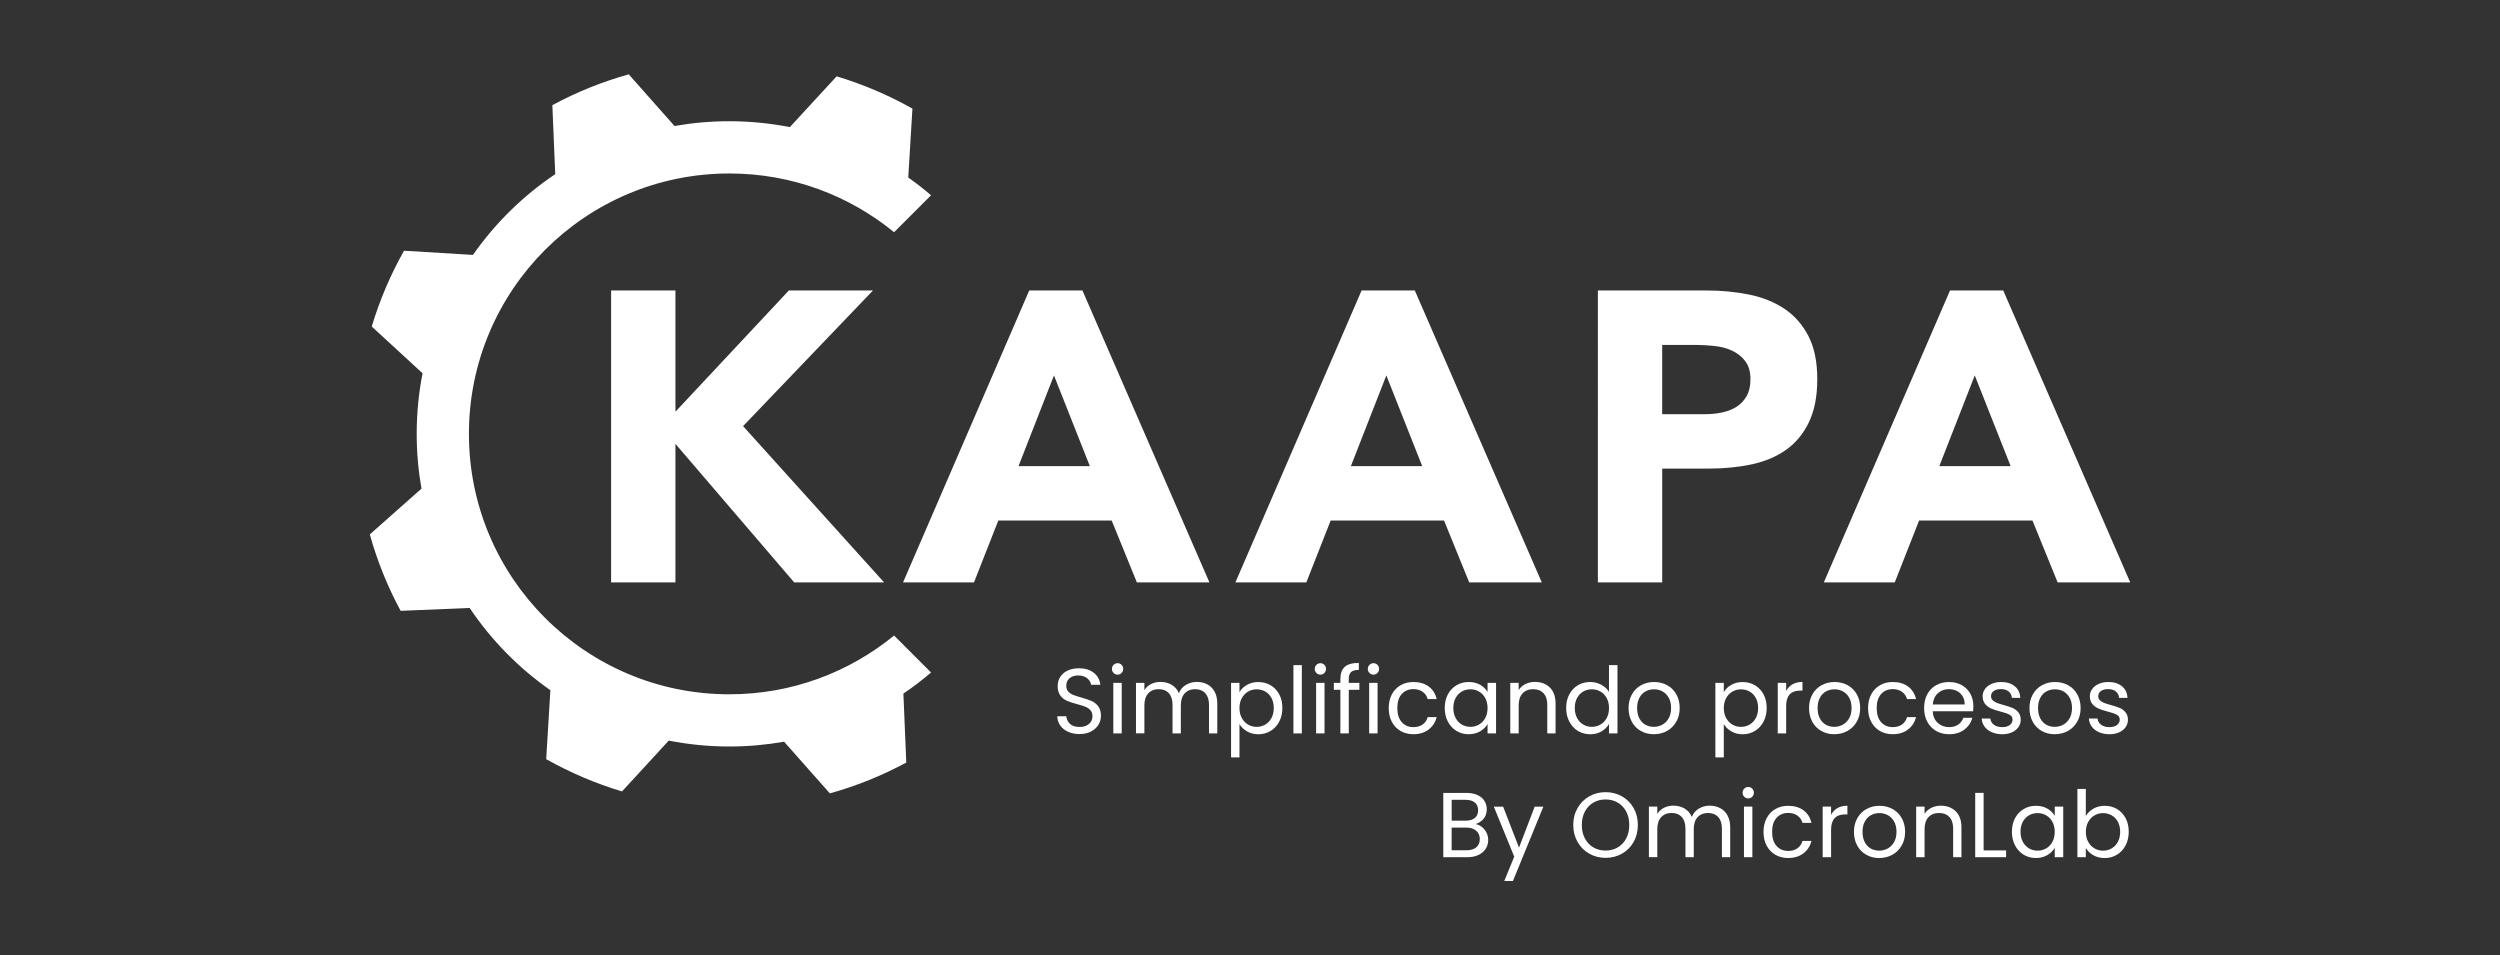 <?xml version="1.0" encoding="utf-8"?>
<!-- Generator: Adobe Illustrator 27.6.1, SVG Export Plug-In . SVG Version: 6.00 Build 0)  -->
<svg version="1.1" xmlns="http://www.w3.org/2000/svg" xmlns:xlink="http://www.w3.org/1999/xlink" x="0px" y="0px"
	 viewBox="0 0 1156.91 442.11" style="enable-background:new 0 0 1156.91 442.11;" xml:space="preserve">
<rect x="0" y="0" width="1156.91" height="442.11" fill="#333333" stroke="none"/>
<style type="text/css">
	.st0{fill:#FFFFFF;stroke:#CECECE;stroke-width:0.5;stroke-miterlimit:10;}
	.st1{opacity:0.5;fill:url(#SVGID_00000091713728222041734440000013992983467000877958_);}
	.st2{fill:#FFFFFF;}
	.st3{opacity:0.5;fill:url(#SVGID_00000066513397428488919150000012938018052629000639_);}
	.st4{opacity:0.5;fill:url(#SVGID_00000085224275111059780380000000411715003198443948_);}
	.st5{fill:#EEEFF2;}
	.st6{fill:none;stroke:#CECECE;stroke-width:0.5;stroke-miterlimit:10;}
	.st7{fill:#0080C0;}
	.st8{clip-path:url(#SVGID_00000181074547086733860580000017343790199730035091_);}
	.st9{opacity:0.15;}
	.st10{fill:#0081C1;}
	.st11{fill:#E9E9E9;stroke:#C7C7C7;stroke-width:0.5;stroke-miterlimit:10;}
	.st12{fill:#FFFFFF;stroke:#C7C7C7;stroke-width:0.5;stroke-miterlimit:10;}
	.st13{fill:#EAEFF3;}
	.st14{fill:#E9EEF2;}
	.st15{clip-path:url(#SVGID_00000177464707132257443940000005884779336057510530_);fill:#E9EEF2;}
	.st16{clip-path:url(#SVGID_00000177464707132257443940000005884779336057510530_);}
	.st17{clip-path:url(#SVGID_00000168103125302956119390000000857891098363607735_);fill:#FFFFFF;}
	
		.st18{clip-path:url(#SVGID_00000168103125302956119390000000857891098363607735_);fill:none;stroke:#BFCAD6;stroke-width:0.926;stroke-miterlimit:10;}
	.st19{clip-path:url(#SVGID_00000168103125302956119390000000857891098363607735_);fill:#128FC3;}
	.st20{clip-path:url(#SVGID_00000168103125302956119390000000857891098363607735_);fill:#0080B7;}
	.st21{clip-path:url(#SVGID_00000168103125302956119390000000857891098363607735_);fill:#637180;}
	.st22{clip-path:url(#SVGID_00000168103125302956119390000000857891098363607735_);fill:#0F263A;}
	.st23{clip-path:url(#SVGID_00000168103125302956119390000000857891098363607735_);fill:none;stroke:#1D1D1B;stroke-miterlimit:10;}
	.st24{clip-path:url(#SVGID_00000168103125302956119390000000857891098363607735_);fill:#E9EEF2;}
	.st25{clip-path:url(#SVGID_00000168103125302956119390000000857891098363607735_);}
	.st26{clip-path:url(#SVGID_00000050662980616937890240000011580058498939108499_);fill:#ECEDEF;}
	
		.st27{clip-path:url(#SVGID_00000050662980616937890240000011580058498939108499_);fill:none;stroke:#BFCAD6;stroke-width:0.727;stroke-miterlimit:10;}
	.st28{clip-path:url(#SVGID_00000153668854079509558380000009238021420267632545_);fill:#ECEDEF;}
	
		.st29{clip-path:url(#SVGID_00000153668854079509558380000009238021420267632545_);fill:none;stroke:#0080B7;stroke-width:0.727;stroke-miterlimit:10;}
	.st30{clip-path:url(#SVGID_00000057120421064882375750000010677185972472444072_);fill:#ECEDEF;}
	
		.st31{clip-path:url(#SVGID_00000057120421064882375750000010677185972472444072_);fill:none;stroke:#DE555D;stroke-width:0.727;stroke-miterlimit:10;}
	.st32{clip-path:url(#SVGID_00000057120421064882375750000010677185972472444072_);fill:#0080B7;}
	.st33{clip-path:url(#SVGID_00000057120421064882375750000010677185972472444072_);fill:#128FC3;}
	.st34{clip-path:url(#SVGID_00000175297387796718184640000008942013432036037532_);fill:#ECEDEF;}
	.st35{clip-path:url(#SVGID_00000175297387796718184640000008942013432036037532_);fill:#BFCAD6;}
	.st36{clip-path:url(#SVGID_00000175297387796718184640000008942013432036037532_);fill:#0080B7;}
	.st37{clip-path:url(#SVGID_00000175297387796718184640000008942013432036037532_);fill:#DE555D;}
	.st38{clip-path:url(#SVGID_00000175297387796718184640000008942013432036037532_);fill:#FFFFFF;}
	.st39{clip-path:url(#SVGID_00000124130386852118888210000017053699560987237302_);fill:none;stroke:#BFCAD6;stroke-miterlimit:10;}
	.st40{clip-path:url(#SVGID_00000124130386852118888210000017053699560987237302_);fill:#0080B7;}
	.st41{clip-path:url(#SVGID_00000124130386852118888210000017053699560987237302_);fill:#FFFFFF;}
	.st42{clip-path:url(#SVGID_00000124130386852118888210000017053699560987237302_);fill:#128FC3;}
	.st43{clip-path:url(#SVGID_00000124130386852118888210000017053699560987237302_);fill:none;stroke:#128FC3;stroke-miterlimit:10;}
	.st44{clip-path:url(#SVGID_00000090977109468873953610000000279332368728929722_);fill:#0080B7;}
	.st45{clip-path:url(#SVGID_00000090977109468873953610000000279332368728929722_);fill:#637180;}
	.st46{clip-path:url(#SVGID_00000090977109468873953610000000279332368728929722_);fill:none;stroke:#BFCAD6;stroke-miterlimit:10;}
	
		.st47{clip-path:url(#SVGID_00000090977109468873953610000000279332368728929722_);fill:none;stroke:#BFCAD6;stroke-width:0.727;stroke-miterlimit:10;}
	.st48{fill:#637080;}
	.st49{fill:none;stroke:#637080;stroke-width:2;stroke-linecap:round;stroke-linejoin:round;stroke-miterlimit:10;}
	.st50{fill:none;stroke:#0081C1;stroke-width:2;stroke-miterlimit:10;}
	.st51{fill:#1B1C1D;}
	.st52{fill:none;stroke:#1B1C1D;stroke-width:0.25;stroke-linecap:round;stroke-linejoin:round;stroke-miterlimit:10;}
	.st53{fill:none;stroke:#1B1C1D;stroke-width:0.5;stroke-linecap:round;stroke-linejoin:round;stroke-miterlimit:10;}
	.st54{fill:none;stroke:#1B1C1D;stroke-width:0.75;stroke-linecap:round;stroke-linejoin:round;stroke-miterlimit:10;}
	.st55{fill:#D32828;}
	.st56{clip-path:url(#SVGID_00000049198124530721861890000002240357846024660871_);}
	.st57{fill:none;}
	.st58{opacity:0.5;}
	.st59{clip-path:url(#SVGID_00000120556990779173921160000000699552453581080507_);}
	.st60{fill:none;stroke:#637080;stroke-linecap:round;stroke-linejoin:round;}
	.st61{fill:none;stroke:#DA007E;stroke-width:0.5;stroke-miterlimit:10;}
	.st62{clip-path:url(#SVGID_00000019651833258499610270000011760974544177757063_);}
	.st63{clip-path:url(#SVGID_00000120555008553704618040000017208620972403870112_);}
	.st64{opacity:0.5;fill:url(#SVGID_00000033330237183589222520000002907805820756175255_);}
	.st65{fill:#B9B9B9;}
	.st66{fill:none;stroke:#DA007E;stroke-miterlimit:10;}
	.st67{fill:#DA007E;}
	.st68{fill:#231F20;}
	.st69{fill:#606060;}
</style>
<g id="Capa_1">
	<g>
		<g>
			<path class="st2" d="M282.8,134.42h29.77v56.1l52.48-56.1h38.93l-60.11,62.78l65.26,72.32h-41.6l-54.96-64.12v64.12H282.8V134.42
				z"/>
			<path class="st2" d="M476.29,134.42h24.62l58.77,135.1H526.1l-11.64-28.62h-52.48l-11.26,28.62H417.9L476.29,134.42z
				 M487.74,173.73l-16.41,41.98h33.01L487.74,173.73z"/>
			<path class="st2" d="M630.1,134.42h24.62l58.77,135.1H679.9l-11.64-28.62h-52.48l-11.26,28.62H571.7L630.1,134.42z
				 M641.55,173.73l-16.41,41.98h33.01L641.55,173.73z"/>
			<path class="st2" d="M739.44,134.42h50.19c6.99,0,13.61,0.64,19.85,1.91c6.23,1.27,11.67,3.47,16.32,6.58
				c4.64,3.12,8.33,7.32,11.07,12.59c2.73,5.28,4.1,11.93,4.1,19.94c0,7.89-1.27,14.5-3.82,19.84c-2.55,5.34-6.04,9.61-10.5,12.79
				c-4.45,3.18-9.73,5.44-15.84,6.77s-12.72,2-19.85,2h-21.75v52.67h-29.77V134.42z M769.21,191.67h19.85
				c2.67,0,5.25-0.25,7.73-0.76c2.48-0.51,4.71-1.37,6.68-2.58c1.97-1.21,3.56-2.86,4.77-4.96c1.21-2.1,1.81-4.74,1.81-7.92
				c0-3.44-0.8-6.2-2.39-8.3c-1.59-2.1-3.63-3.72-6.11-4.87c-2.48-1.15-5.25-1.88-8.3-2.19c-3.05-0.32-5.98-0.48-8.78-0.48h-15.27
				V191.67z"/>
			<path class="st2" d="M902.4,134.42h24.62l58.77,135.1H952.2l-11.64-28.62h-52.48l-11.26,28.62h-32.82L902.4,134.42z
				 M913.85,173.73l-16.41,41.98h33.01L913.85,173.73z"/>
		</g>
		<g>
			<path class="st2" d="M494.3,338.65c-1.55-0.7-2.77-1.66-3.65-2.9c-0.88-1.24-1.34-2.67-1.37-4.29h4.14
				c0.14,1.4,0.72,2.57,1.73,3.52c1.01,0.95,2.48,1.43,4.42,1.43c1.85,0,3.31-0.46,4.38-1.39c1.07-0.93,1.6-2.11,1.6-3.57
				c0-1.14-0.31-2.06-0.94-2.78c-0.63-0.71-1.41-1.25-2.35-1.62c-0.94-0.37-2.21-0.77-3.8-1.2c-1.96-0.51-3.54-1.02-4.72-1.54
				c-1.18-0.51-2.19-1.32-3.03-2.41c-0.84-1.1-1.26-2.57-1.26-4.42c0-1.62,0.41-3.06,1.24-4.31c0.83-1.25,1.99-2.22,3.48-2.9
				c1.49-0.68,3.21-1.02,5.15-1.02c2.79,0,5.07,0.7,6.85,2.09c1.78,1.4,2.78,3.24,3.01,5.55h-4.27c-0.14-1.14-0.74-2.14-1.79-3.01
				c-1.05-0.87-2.45-1.3-4.18-1.3c-1.62,0-2.95,0.42-3.97,1.26c-1.02,0.84-1.54,2.01-1.54,3.52c0,1.08,0.31,1.96,0.92,2.65
				c0.61,0.68,1.37,1.2,2.26,1.56c0.9,0.36,2.16,0.76,3.78,1.22c1.96,0.54,3.54,1.08,4.74,1.6c1.2,0.53,2.22,1.34,3.07,2.43
				c0.85,1.1,1.28,2.58,1.28,4.46c0,1.45-0.38,2.82-1.15,4.1c-0.77,1.28-1.91,2.32-3.42,3.12c-1.51,0.8-3.29,1.2-5.34,1.2
				C497.61,339.69,495.85,339.35,494.3,338.65z"/>
			<path class="st2" d="M515.33,311.43c-0.51-0.51-0.77-1.14-0.77-1.88c0-0.74,0.26-1.37,0.77-1.88c0.51-0.51,1.14-0.77,1.88-0.77
				c0.71,0,1.32,0.26,1.81,0.77c0.5,0.51,0.75,1.14,0.75,1.88c0,0.74-0.25,1.37-0.75,1.88c-0.5,0.51-1.1,0.77-1.81,0.77
				C516.47,312.19,515.84,311.94,515.33,311.43z M519.09,316v23.4h-3.89V316H519.09z"/>
			<path class="st2" d="M558.71,316.7c1.42,0.75,2.55,1.89,3.37,3.39c0.83,1.51,1.24,3.34,1.24,5.51v13.79h-3.84v-13.24
				c0-2.33-0.58-4.12-1.73-5.36c-1.15-1.24-2.71-1.86-4.68-1.86c-2.02,0-3.63,0.65-4.83,1.94c-1.2,1.3-1.79,3.17-1.79,5.61v12.9
				h-3.84v-13.24c0-2.33-0.58-4.12-1.73-5.36c-1.15-1.24-2.71-1.86-4.68-1.86c-2.02,0-3.63,0.65-4.83,1.94
				c-1.2,1.3-1.79,3.17-1.79,5.61v12.9h-3.89V316h3.89v3.37c0.77-1.22,1.8-2.16,3.1-2.82c1.29-0.65,2.73-0.98,4.29-0.98
				c1.96,0,3.7,0.44,5.21,1.32c1.51,0.88,2.63,2.18,3.37,3.89c0.65-1.65,1.74-2.93,3.25-3.84c1.51-0.91,3.19-1.37,5.04-1.37
				C555.67,315.57,557.29,315.95,558.71,316.7z"/>
			<path class="st2" d="M577.01,316.96c1.52-0.9,3.29-1.34,5.32-1.34c2.08,0,3.96,0.5,5.66,1.49c1.69,1,3.02,2.4,3.99,4.21
				c0.97,1.81,1.45,3.91,1.45,6.3c0,2.36-0.48,4.47-1.45,6.32c-0.97,1.85-2.3,3.29-3.99,4.31c-1.69,1.03-3.58,1.54-5.66,1.54
				c-1.99,0-3.75-0.45-5.27-1.35c-1.52-0.9-2.68-2.01-3.48-3.35v15.41h-3.89V316h3.89v4.31
				C574.34,318.97,575.49,317.85,577.01,316.96z M588.39,323c-0.71-1.31-1.67-2.31-2.88-2.99c-1.21-0.68-2.54-1.02-3.99-1.02
				c-1.42,0-2.74,0.35-3.95,1.05c-1.21,0.7-2.18,1.71-2.9,3.03c-0.73,1.32-1.09,2.85-1.09,4.59c0,1.76,0.36,3.31,1.09,4.63
				c0.73,1.32,1.69,2.34,2.9,3.03c1.21,0.7,2.53,1.05,3.95,1.05c1.45,0,2.78-0.35,3.99-1.05c1.21-0.7,2.17-1.71,2.88-3.03
				c0.71-1.32,1.07-2.88,1.07-4.68C589.46,325.85,589.1,324.31,588.39,323z"/>
			<path class="st2" d="M602.44,307.8v31.6h-3.89v-31.6H602.44z"/>
			<path class="st2" d="M609.18,311.43c-0.51-0.51-0.77-1.14-0.77-1.88c0-0.74,0.26-1.37,0.77-1.88c0.51-0.51,1.14-0.77,1.88-0.77
				c0.71,0,1.32,0.26,1.81,0.77c0.5,0.51,0.75,1.14,0.75,1.88c0,0.74-0.25,1.37-0.75,1.88c-0.5,0.51-1.1,0.77-1.81,0.77
				C610.32,312.19,609.7,311.94,609.18,311.43z M612.94,316v23.4h-3.89V316H612.94z"/>
			<path class="st2" d="M629.08,319.2h-4.91v20.2h-3.89v-20.2h-3.03V316h3.03v-1.67c0-2.62,0.68-4.53,2.03-5.74
				c1.35-1.21,3.52-1.81,6.51-1.81v3.24c-1.71,0-2.91,0.34-3.61,1c-0.7,0.67-1.05,1.77-1.05,3.31V316h4.91V319.2z"/>
			<path class="st2" d="M633.74,311.43c-0.51-0.51-0.77-1.14-0.77-1.88c0-0.74,0.26-1.37,0.77-1.88c0.51-0.51,1.14-0.77,1.88-0.77
				c0.71,0,1.32,0.26,1.81,0.77c0.5,0.51,0.75,1.14,0.75,1.88c0,0.74-0.25,1.37-0.75,1.88c-0.5,0.51-1.1,0.77-1.81,0.77
				C634.87,312.19,634.25,311.94,633.74,311.43z M637.49,316v23.4h-3.89V316H637.49z"/>
			<path class="st2" d="M644.11,321.31c0.97-1.81,2.31-3.21,4.04-4.21c1.72-1,3.69-1.49,5.91-1.49c2.87,0,5.24,0.7,7.11,2.09
				c1.86,1.4,3.1,3.33,3.69,5.81h-4.18c-0.4-1.42-1.17-2.55-2.33-3.37c-1.15-0.82-2.58-1.24-4.29-1.24c-2.22,0-4.01,0.76-5.38,2.28
				c-1.37,1.52-2.05,3.68-2.05,6.47c0,2.82,0.68,5,2.05,6.53c1.37,1.54,3.16,2.31,5.38,2.31c1.71,0,3.13-0.4,4.27-1.2
				c1.14-0.8,1.92-1.94,2.35-3.42h4.18c-0.63,2.39-1.88,4.31-3.76,5.74c-1.88,1.44-4.23,2.16-7.05,2.16c-2.22,0-4.19-0.5-5.91-1.49
				c-1.72-1-3.07-2.4-4.04-4.23c-0.97-1.82-1.45-3.96-1.45-6.4C642.66,325.23,643.14,323.12,644.11,321.31z"/>
			<path class="st2" d="M670.03,321.31c0.97-1.81,2.3-3.21,3.99-4.21c1.69-1,3.58-1.49,5.66-1.49c2.05,0,3.83,0.44,5.34,1.32
				c1.51,0.88,2.63,1.99,3.37,3.33V316h3.93v23.4h-3.93v-4.36c-0.77,1.37-1.92,2.5-3.44,3.39c-1.52,0.9-3.3,1.35-5.32,1.35
				c-2.08,0-3.96-0.51-5.64-1.54c-1.68-1.02-3-2.46-3.97-4.31c-0.97-1.85-1.45-3.96-1.45-6.32
				C668.58,325.22,669.06,323.12,670.03,321.31z M687.32,323.04c-0.71-1.31-1.67-2.31-2.88-3.01c-1.21-0.7-2.54-1.05-3.99-1.05
				c-1.45,0-2.78,0.34-3.97,1.02c-1.2,0.68-2.15,1.68-2.86,2.99c-0.71,1.31-1.07,2.85-1.07,4.61c0,1.79,0.36,3.35,1.07,4.68
				c0.71,1.32,1.67,2.34,2.86,3.03c1.2,0.7,2.52,1.05,3.97,1.05c1.45,0,2.78-0.35,3.99-1.05c1.21-0.7,2.17-1.71,2.88-3.03
				c0.71-1.32,1.07-2.87,1.07-4.63S688.03,324.35,687.32,323.04z"/>
			<path class="st2" d="M717.21,318.15c1.76,1.72,2.65,4.21,2.65,7.45v13.79h-3.84v-13.24c0-2.33-0.58-4.12-1.75-5.36
				c-1.17-1.24-2.76-1.86-4.78-1.86c-2.05,0-3.68,0.64-4.89,1.92c-1.21,1.28-1.81,3.15-1.81,5.59v12.94h-3.89V316h3.89v3.33
				c0.77-1.2,1.81-2.12,3.14-2.78c1.32-0.65,2.78-0.98,4.38-0.98C713.14,315.57,715.45,316.43,717.21,318.15z"/>
			<path class="st2" d="M726.22,321.31c0.97-1.81,2.3-3.21,3.99-4.21c1.69-1,3.59-1.49,5.7-1.49c1.82,0,3.52,0.42,5.08,1.26
				c1.57,0.84,2.76,1.94,3.59,3.31V307.8h3.93v31.6h-3.93V335c-0.77,1.4-1.91,2.54-3.42,3.44c-1.51,0.9-3.27,1.35-5.29,1.35
				c-2.08,0-3.96-0.51-5.66-1.54c-1.69-1.02-3.02-2.46-3.99-4.31c-0.97-1.85-1.45-3.96-1.45-6.32
				C724.77,325.22,725.25,323.12,726.22,321.31z M743.52,323.04c-0.71-1.31-1.67-2.31-2.88-3.01c-1.21-0.7-2.54-1.05-3.99-1.05
				c-1.45,0-2.78,0.34-3.97,1.02s-2.15,1.68-2.86,2.99c-0.71,1.31-1.07,2.85-1.07,4.61c0,1.79,0.36,3.35,1.07,4.68
				c0.71,1.32,1.67,2.34,2.86,3.03c1.2,0.7,2.52,1.05,3.97,1.05c1.45,0,2.78-0.35,3.99-1.05c1.21-0.7,2.17-1.71,2.88-3.03
				c0.71-1.32,1.07-2.87,1.07-4.63S744.23,324.35,743.52,323.04z"/>
			<path class="st2" d="M759.34,338.28c-1.78-1-3.17-2.41-4.18-4.25c-1.01-1.84-1.52-3.96-1.52-6.38c0-2.39,0.52-4.5,1.56-6.34
				c1.04-1.84,2.46-3.25,4.25-4.23c1.79-0.98,3.8-1.47,6.02-1.47c2.22,0,4.23,0.49,6.02,1.47c1.79,0.98,3.21,2.38,4.25,4.21
				s1.56,3.94,1.56,6.36s-0.53,4.55-1.6,6.38c-1.07,1.84-2.51,3.25-4.33,4.25c-1.82,1-3.84,1.49-6.06,1.49
				C763.1,339.78,761.12,339.28,759.34,338.28z M769.22,335.38c1.22-0.65,2.21-1.64,2.97-2.95c0.75-1.31,1.13-2.9,1.13-4.78
				s-0.37-3.47-1.11-4.78c-0.74-1.31-1.71-2.28-2.9-2.93c-1.2-0.64-2.49-0.96-3.89-0.96c-1.42,0-2.73,0.32-3.91,0.96
				c-1.18,0.64-2.13,1.62-2.84,2.93c-0.71,1.31-1.07,2.9-1.07,4.78c0,1.91,0.35,3.52,1.05,4.82c0.7,1.31,1.63,2.28,2.8,2.93
				c1.17,0.64,2.45,0.96,3.84,0.96C766.69,336.36,768,336.04,769.22,335.38z"/>
			<path class="st2" d="M801.14,316.96c1.52-0.9,3.29-1.34,5.32-1.34c2.08,0,3.96,0.5,5.66,1.49c1.69,1,3.02,2.4,3.99,4.21
				c0.97,1.81,1.45,3.91,1.45,6.3c0,2.36-0.48,4.47-1.45,6.32c-0.97,1.85-2.3,3.29-3.99,4.31c-1.69,1.03-3.58,1.54-5.66,1.54
				c-1.99,0-3.75-0.45-5.27-1.35c-1.52-0.9-2.68-2.01-3.48-3.35v15.41h-3.89V316h3.89v4.31
				C798.47,318.97,799.62,317.85,801.14,316.96z M812.52,323c-0.71-1.31-1.67-2.31-2.88-2.99c-1.21-0.68-2.54-1.02-3.99-1.02
				c-1.42,0-2.74,0.35-3.95,1.05c-1.21,0.7-2.18,1.71-2.9,3.03c-0.73,1.32-1.09,2.85-1.09,4.59c0,1.76,0.36,3.31,1.09,4.63
				c0.73,1.32,1.69,2.34,2.9,3.03c1.21,0.7,2.53,1.05,3.95,1.05c1.45,0,2.78-0.35,3.99-1.05c1.21-0.7,2.17-1.71,2.88-3.03
				c0.71-1.32,1.07-2.88,1.07-4.68C813.59,325.85,813.23,324.31,812.52,323z"/>
			<path class="st2" d="M829.49,316.68c1.27-0.74,2.81-1.11,4.63-1.11v4.01h-1.02c-4.36,0-6.53,2.36-6.53,7.09v12.72h-3.89V316h3.89
				v3.8C827.25,318.46,828.23,317.42,829.49,316.68z"/>
			<path class="st2" d="M842.86,338.28c-1.78-1-3.17-2.41-4.18-4.25c-1.01-1.84-1.52-3.96-1.52-6.38c0-2.39,0.52-4.5,1.56-6.34
				c1.04-1.84,2.46-3.25,4.25-4.23c1.79-0.98,3.8-1.47,6.02-1.47c2.22,0,4.23,0.49,6.02,1.47c1.79,0.98,3.21,2.38,4.25,4.21
				c1.04,1.82,1.56,3.94,1.56,6.36s-0.53,4.55-1.6,6.38c-1.07,1.84-2.51,3.25-4.33,4.25c-1.82,1-3.84,1.49-6.06,1.49
				C846.62,339.78,844.64,339.28,842.86,338.28z M852.74,335.38c1.22-0.65,2.21-1.64,2.97-2.95c0.75-1.31,1.13-2.9,1.13-4.78
				s-0.37-3.47-1.11-4.78c-0.74-1.31-1.71-2.28-2.9-2.93c-1.2-0.64-2.49-0.96-3.89-0.96c-1.42,0-2.73,0.32-3.91,0.96
				c-1.18,0.64-2.13,1.62-2.84,2.93c-0.71,1.31-1.07,2.9-1.07,4.78c0,1.91,0.35,3.52,1.05,4.82c0.7,1.31,1.63,2.28,2.8,2.93
				c1.17,0.64,2.45,0.96,3.84,0.96C850.21,336.36,851.52,336.04,852.74,335.38z"/>
			<path class="st2" d="M865.94,321.31c0.97-1.81,2.31-3.21,4.04-4.21c1.72-1,3.69-1.49,5.91-1.49c2.87,0,5.24,0.7,7.11,2.09
				c1.86,1.4,3.1,3.33,3.69,5.81h-4.18c-0.4-1.42-1.17-2.55-2.33-3.37c-1.15-0.82-2.58-1.24-4.29-1.24c-2.22,0-4.01,0.76-5.38,2.28
				c-1.37,1.52-2.05,3.68-2.05,6.47c0,2.82,0.68,5,2.05,6.53c1.37,1.54,3.16,2.31,5.38,2.31c1.71,0,3.13-0.4,4.27-1.2
				c1.14-0.8,1.92-1.94,2.35-3.42h4.18c-0.63,2.39-1.88,4.31-3.76,5.74c-1.88,1.44-4.23,2.16-7.05,2.16c-2.22,0-4.19-0.5-5.91-1.49
				c-1.72-1-3.07-2.4-4.04-4.23c-0.97-1.82-1.45-3.96-1.45-6.4C864.48,325.23,864.97,323.12,865.94,321.31z"/>
			<path class="st2" d="M913.08,329.15h-18.7c0.14,2.31,0.93,4.11,2.37,5.4c1.44,1.3,3.18,1.94,5.23,1.94
				c1.68,0,3.08-0.39,4.21-1.17c1.12-0.78,1.91-1.83,2.37-3.14h4.18c-0.63,2.25-1.88,4.08-3.76,5.49c-1.88,1.41-4.21,2.11-7,2.11
				c-2.22,0-4.21-0.5-5.96-1.49c-1.75-1-3.12-2.41-4.12-4.25c-1-1.84-1.49-3.96-1.49-6.38s0.48-4.54,1.45-6.36
				c0.97-1.82,2.33-3.22,4.08-4.21c1.75-0.98,3.76-1.47,6.04-1.47c2.22,0,4.18,0.48,5.89,1.45c1.71,0.97,3.02,2.3,3.95,3.99
				c0.92,1.69,1.39,3.61,1.39,5.74C913.21,327.54,913.16,328.32,913.08,329.15z M908.21,322.17c-0.66-1.07-1.54-1.88-2.67-2.43
				c-1.12-0.55-2.37-0.83-3.74-0.83c-1.96,0-3.64,0.63-5.02,1.88c-1.38,1.25-2.17,2.99-2.37,5.21h14.77
				C909.19,324.51,908.86,323.23,908.21,322.17z"/>
			<path class="st2" d="M921.79,338.86c-1.42-0.61-2.55-1.47-3.37-2.56c-0.83-1.1-1.28-2.36-1.37-3.78h4.01
				c0.11,1.17,0.66,2.12,1.64,2.86c0.98,0.74,2.27,1.11,3.86,1.11c1.48,0,2.65-0.33,3.5-0.98c0.85-0.65,1.28-1.48,1.28-2.48
				c0-1.02-0.46-1.79-1.37-2.28c-0.91-0.5-2.32-0.99-4.23-1.47c-1.74-0.46-3.15-0.92-4.25-1.39c-1.1-0.47-2.04-1.17-2.82-2.09
				c-0.78-0.92-1.17-2.14-1.17-3.65c0-1.2,0.36-2.29,1.07-3.29c0.71-1,1.72-1.79,3.03-2.37c1.31-0.58,2.8-0.88,4.48-0.88
				c2.59,0,4.68,0.65,6.28,1.96c1.59,1.31,2.45,3.1,2.56,5.38h-3.89c-0.09-1.22-0.58-2.21-1.47-2.95c-0.9-0.74-2.1-1.11-3.61-1.11
				c-1.4,0-2.51,0.3-3.33,0.9c-0.83,0.6-1.24,1.38-1.24,2.35c0,0.77,0.25,1.4,0.75,1.9c0.5,0.5,1.12,0.9,1.88,1.2
				c0.75,0.3,1.8,0.63,3.14,1c1.68,0.46,3.05,0.9,4.1,1.34c1.05,0.44,1.96,1.1,2.71,1.99c0.75,0.88,1.15,2.04,1.17,3.46
				c0,1.28-0.36,2.43-1.07,3.46c-0.71,1.02-1.72,1.83-3.01,2.41c-1.3,0.58-2.78,0.88-4.46,0.88
				C924.82,339.78,923.21,339.47,921.79,338.86z"/>
			<path class="st2" d="M944.87,338.28c-1.78-1-3.17-2.41-4.18-4.25c-1.01-1.84-1.52-3.96-1.52-6.38c0-2.39,0.52-4.5,1.56-6.34
				c1.04-1.84,2.46-3.25,4.25-4.23c1.79-0.98,3.8-1.47,6.02-1.47c2.22,0,4.23,0.49,6.02,1.47c1.79,0.98,3.21,2.38,4.25,4.21
				s1.56,3.94,1.56,6.36s-0.53,4.55-1.6,6.38c-1.07,1.84-2.51,3.25-4.33,4.25c-1.82,1-3.84,1.49-6.06,1.49
				C948.63,339.78,946.64,339.28,944.87,338.28z M954.75,335.38c1.22-0.65,2.21-1.64,2.97-2.95c0.75-1.31,1.13-2.9,1.13-4.78
				s-0.37-3.47-1.11-4.78c-0.74-1.31-1.71-2.28-2.9-2.93c-1.2-0.64-2.49-0.96-3.89-0.96c-1.42,0-2.73,0.32-3.91,0.96
				c-1.18,0.64-2.13,1.62-2.84,2.93c-0.71,1.31-1.07,2.9-1.07,4.78c0,1.91,0.35,3.52,1.05,4.82c0.7,1.31,1.63,2.28,2.8,2.93
				c1.17,0.64,2.45,0.96,3.84,0.96C952.22,336.36,953.53,336.04,954.75,335.38z"/>
			<path class="st2" d="M971.4,338.86c-1.42-0.61-2.55-1.47-3.37-2.56c-0.83-1.1-1.28-2.36-1.37-3.78h4.01
				c0.11,1.17,0.66,2.12,1.64,2.86c0.98,0.74,2.27,1.11,3.86,1.11c1.48,0,2.65-0.33,3.5-0.98c0.85-0.65,1.28-1.48,1.28-2.48
				c0-1.02-0.46-1.79-1.37-2.28c-0.91-0.5-2.32-0.99-4.23-1.47c-1.74-0.46-3.15-0.92-4.25-1.39c-1.1-0.47-2.04-1.17-2.82-2.09
				c-0.78-0.92-1.17-2.14-1.17-3.65c0-1.2,0.36-2.29,1.07-3.29c0.71-1,1.72-1.79,3.03-2.37c1.31-0.58,2.8-0.88,4.48-0.88
				c2.59,0,4.68,0.65,6.28,1.96c1.59,1.31,2.45,3.1,2.56,5.38h-3.89c-0.09-1.22-0.58-2.21-1.47-2.95c-0.9-0.74-2.1-1.11-3.61-1.11
				c-1.4,0-2.51,0.3-3.33,0.9c-0.83,0.6-1.24,1.38-1.24,2.35c0,0.77,0.25,1.4,0.75,1.9c0.5,0.5,1.12,0.9,1.88,1.2
				c0.75,0.3,1.8,0.63,3.14,1c1.68,0.46,3.05,0.9,4.1,1.34c1.05,0.44,1.96,1.1,2.71,1.99c0.75,0.88,1.15,2.04,1.17,3.46
				c0,1.28-0.36,2.43-1.07,3.46c-0.71,1.02-1.72,1.83-3.01,2.41c-1.3,0.58-2.78,0.88-4.46,0.88
				C974.44,339.78,972.83,339.47,971.4,338.86z"/>
		</g>
		<g>
			<path class="st2" d="M685.76,382.68c0.9,0.71,1.61,1.59,2.14,2.65c0.53,1.05,0.79,2.18,0.79,3.37c0,1.51-0.38,2.87-1.15,4.08
				c-0.77,1.21-1.89,2.16-3.35,2.86c-1.47,0.7-3.2,1.05-5.19,1.05h-11.1v-29.76h10.68c2.02,0,3.74,0.33,5.17,1
				c1.42,0.67,2.49,1.57,3.2,2.71c0.71,1.14,1.07,2.42,1.07,3.84c0,1.76-0.48,3.22-1.43,4.38c-0.95,1.15-2.21,1.99-3.78,2.5
				C683.87,381.53,684.86,381.97,685.76,382.68z M671.78,379.77h6.53c1.82,0,3.23-0.43,4.23-1.28c1-0.85,1.49-2.04,1.49-3.54
				c0-1.51-0.5-2.69-1.49-3.54c-1-0.85-2.43-1.28-4.31-1.28h-6.45V379.77z M683.18,392.11c1.08-0.91,1.62-2.18,1.62-3.8
				c0-1.65-0.57-2.95-1.71-3.91c-1.14-0.95-2.66-1.43-4.57-1.43h-6.75v10.5h6.88C680.59,393.48,682.09,393.03,683.18,392.11z"/>
			<path class="st2" d="M714.22,373.28l-14.09,34.42h-4.01l4.61-11.27l-9.44-23.14h4.31l7.34,18.96l7.26-18.96H714.22z"/>
			<path class="st2" d="M735.44,395.04c-2.28-1.29-4.08-3.1-5.4-5.42s-1.99-4.93-1.99-7.84s0.66-5.52,1.99-7.84
				c1.32-2.32,3.12-4.13,5.4-5.42c2.28-1.29,4.8-1.94,7.56-1.94c2.79,0,5.32,0.65,7.6,1.94c2.28,1.3,4.07,3.1,5.38,5.4
				c1.31,2.31,1.96,4.92,1.96,7.86c0,2.93-0.66,5.55-1.96,7.86c-1.31,2.31-3.1,4.11-5.38,5.4c-2.28,1.3-4.81,1.94-7.6,1.94
				C740.24,396.98,737.72,396.33,735.44,395.04z M748.61,392.16c1.67-0.97,2.97-2.35,3.93-4.14c0.95-1.79,1.43-3.87,1.43-6.23
				c0-2.39-0.48-4.48-1.43-6.26c-0.95-1.78-2.26-3.15-3.91-4.12c-1.65-0.97-3.53-1.45-5.64-1.45c-2.11,0-3.99,0.48-5.64,1.45
				c-1.65,0.97-2.95,2.34-3.91,4.12c-0.95,1.78-1.43,3.86-1.43,6.26c0,2.36,0.48,4.44,1.43,6.23c0.95,1.79,2.26,3.17,3.93,4.14
				c1.67,0.97,3.54,1.45,5.62,1.45C745.08,393.61,746.95,393.12,748.61,392.16z"/>
			<path class="st2" d="M796.07,373.99c1.42,0.75,2.55,1.89,3.37,3.39c0.83,1.51,1.24,3.34,1.24,5.51v13.79h-3.84v-13.24
				c0-2.33-0.58-4.12-1.73-5.36c-1.15-1.24-2.71-1.86-4.68-1.86c-2.02,0-3.63,0.65-4.83,1.94c-1.2,1.3-1.79,3.17-1.79,5.61v12.9
				h-3.84v-13.24c0-2.33-0.58-4.12-1.73-5.36c-1.15-1.24-2.71-1.86-4.68-1.86c-2.02,0-3.63,0.65-4.83,1.94
				c-1.2,1.3-1.79,3.17-1.79,5.61v12.9h-3.89v-23.4h3.89v3.37c0.77-1.22,1.8-2.16,3.1-2.82c1.29-0.65,2.73-0.98,4.29-0.98
				c1.96,0,3.7,0.44,5.21,1.32c1.51,0.88,2.63,2.18,3.37,3.89c0.65-1.65,1.74-2.93,3.25-3.84c1.51-0.91,3.19-1.37,5.04-1.37
				C793.03,372.86,794.65,373.23,796.07,373.99z"/>
			<path class="st2" d="M807.18,368.71c-0.51-0.51-0.77-1.14-0.77-1.88s0.26-1.37,0.77-1.88c0.51-0.51,1.14-0.77,1.88-0.77
				c0.71,0,1.32,0.26,1.81,0.77c0.5,0.51,0.75,1.14,0.75,1.88s-0.25,1.37-0.75,1.88c-0.5,0.51-1.1,0.77-1.81,0.77
				C808.31,369.48,807.69,369.23,807.18,368.71z M810.93,373.28v23.4h-3.89v-23.4H810.93z"/>
			<path class="st2" d="M817.55,378.6c0.97-1.81,2.31-3.21,4.04-4.21c1.72-1,3.69-1.49,5.91-1.49c2.87,0,5.24,0.7,7.11,2.09
				c1.86,1.4,3.1,3.33,3.69,5.81h-4.18c-0.4-1.42-1.17-2.55-2.33-3.37c-1.15-0.82-2.58-1.24-4.29-1.24c-2.22,0-4.01,0.76-5.38,2.28
				c-1.37,1.52-2.05,3.68-2.05,6.47c0,2.82,0.68,5,2.05,6.53c1.37,1.54,3.16,2.31,5.38,2.31c1.71,0,3.13-0.4,4.27-1.2
				c1.14-0.8,1.92-1.94,2.35-3.42h4.18c-0.63,2.39-1.88,4.31-3.76,5.74c-1.88,1.44-4.23,2.16-7.05,2.16c-2.22,0-4.19-0.5-5.91-1.49
				c-1.72-1-3.07-2.4-4.04-4.23c-0.97-1.82-1.45-3.96-1.45-6.4C816.1,382.52,816.58,380.41,817.55,378.6z"/>
			<path class="st2" d="M850.28,373.97c1.27-0.74,2.81-1.11,4.63-1.11v4.01h-1.02c-4.36,0-6.53,2.36-6.53,7.09v12.72h-3.89v-23.4
				h3.89v3.8C848.04,375.75,849.01,374.71,850.28,373.97z"/>
			<path class="st2" d="M863.65,395.57c-1.78-1-3.17-2.41-4.18-4.25c-1.01-1.84-1.52-3.96-1.52-6.38c0-2.39,0.52-4.5,1.56-6.34
				c1.04-1.84,2.46-3.25,4.25-4.23c1.79-0.98,3.8-1.47,6.02-1.47c2.22,0,4.23,0.49,6.02,1.47c1.79,0.98,3.21,2.38,4.25,4.21
				c1.04,1.82,1.56,3.94,1.56,6.36c0,2.42-0.53,4.55-1.6,6.38c-1.07,1.84-2.51,3.25-4.33,4.25c-1.82,1-3.84,1.49-6.06,1.49
				C867.41,397.07,865.42,396.57,863.65,395.57z M873.53,392.67c1.22-0.65,2.21-1.64,2.97-2.95c0.75-1.31,1.13-2.9,1.13-4.78
				c0-1.88-0.37-3.47-1.11-4.78c-0.74-1.31-1.71-2.28-2.9-2.93c-1.2-0.64-2.49-0.96-3.89-0.96c-1.42,0-2.73,0.32-3.91,0.96
				c-1.18,0.64-2.13,1.62-2.84,2.93c-0.71,1.31-1.07,2.9-1.07,4.78c0,1.91,0.35,3.52,1.05,4.82c0.7,1.31,1.63,2.28,2.8,2.93
				c1.17,0.64,2.45,0.96,3.84,0.96C871,393.65,872.31,393.32,873.53,392.67z"/>
			<path class="st2" d="M905.04,375.44c1.76,1.72,2.65,4.21,2.65,7.45v13.79h-3.84v-13.24c0-2.33-0.58-4.12-1.75-5.36
				c-1.17-1.24-2.76-1.86-4.78-1.86c-2.05,0-3.68,0.64-4.89,1.92c-1.21,1.28-1.81,3.15-1.81,5.59v12.94h-3.89v-23.4h3.89v3.33
				c0.77-1.2,1.81-2.12,3.14-2.78c1.32-0.65,2.78-0.98,4.38-0.98C900.97,372.86,903.28,373.72,905.04,375.44z"/>
			<path class="st2" d="M917.94,393.52h10.42v3.16h-14.3v-29.76h3.89V393.52z"/>
			<path class="st2" d="M932.5,378.6c0.97-1.81,2.3-3.21,3.99-4.21c1.69-1,3.58-1.49,5.66-1.49c2.05,0,3.83,0.44,5.34,1.32
				c1.51,0.88,2.63,1.99,3.37,3.33v-4.27h3.93v23.4h-3.93v-4.36c-0.77,1.37-1.92,2.5-3.44,3.39c-1.52,0.9-3.3,1.35-5.32,1.35
				c-2.08,0-3.96-0.51-5.64-1.54c-1.68-1.02-3-2.46-3.97-4.31c-0.97-1.85-1.45-3.96-1.45-6.32
				C931.05,382.51,931.53,380.41,932.5,378.6z M949.79,380.33c-0.71-1.31-1.67-2.31-2.88-3.01c-1.21-0.7-2.54-1.05-3.99-1.05
				c-1.45,0-2.78,0.34-3.97,1.02s-2.15,1.68-2.86,2.99c-0.71,1.31-1.07,2.85-1.07,4.61c0,1.79,0.36,3.35,1.07,4.68
				c0.71,1.32,1.67,2.34,2.86,3.03c1.2,0.7,2.52,1.05,3.97,1.05c1.45,0,2.78-0.35,3.99-1.05c1.21-0.7,2.17-1.71,2.88-3.03
				c0.71-1.32,1.07-2.87,1.07-4.63S950.5,381.64,949.79,380.33z"/>
			<path class="st2" d="M968.75,374.22c1.54-0.88,3.29-1.32,5.25-1.32c2.11,0,4,0.5,5.68,1.49c1.68,1,3,2.4,3.97,4.21
				c0.97,1.81,1.45,3.91,1.45,6.3c0,2.36-0.48,4.47-1.45,6.32c-0.97,1.85-2.3,3.29-3.99,4.31c-1.69,1.03-3.58,1.54-5.66,1.54
				c-2.02,0-3.79-0.44-5.32-1.32c-1.52-0.88-2.67-2.01-3.44-3.37v4.31h-3.89v-31.6h3.89v12.55
				C966.05,376.24,967.21,375.11,968.75,374.22z M980.07,380.29c-0.71-1.31-1.67-2.31-2.88-2.99c-1.21-0.68-2.54-1.02-3.99-1.02
				c-1.42,0-2.74,0.35-3.95,1.05c-1.21,0.7-2.18,1.71-2.9,3.03c-0.73,1.32-1.09,2.85-1.09,4.59c0,1.76,0.36,3.31,1.09,4.63
				c0.73,1.32,1.69,2.34,2.9,3.03c1.21,0.7,2.53,1.05,3.95,1.05c1.45,0,2.78-0.35,3.99-1.05c1.21-0.7,2.17-1.71,2.88-3.03
				c0.71-1.32,1.07-2.88,1.07-4.68C981.13,383.13,980.78,381.6,980.07,380.29z"/>
		</g>
		<path class="st2" d="M365.54,58.8c-0.02,0.02-0.04,0.02-0.06,0.02c-9.06-1.77-18.41-2.72-27.99-2.72c-8.63,0-17.09,0.76-25.3,2.21
			c-0.03,0.01-0.06-0.01-0.08-0.03l-21.15-23.88c-12.4,3.46-24.24,8.27-35.35,14.27c0,0,0,0,0,0l1.33,31.88
			c0,0.03-0.01,0.05-0.04,0.07c-14.86,9.98-27.75,22.65-38.01,37.31c-0.02,0.02-0.04,0.04-0.07,0.03l-31.85-1.93h0
			c-6.21,11-11.24,22.75-14.94,35.08l23.49,21.61c0.02,0.02,0.02,0.04,0.02,0.06c-1.77,9.05-2.71,18.41-2.71,27.99
			c0,8.63,0.76,17.08,2.21,25.3c0.01,0.03-0.01,0.06-0.03,0.08l-23.88,21.16c3.46,12.4,8.27,24.25,14.27,35.36l31.88-1.33
			c0.03,0,0.05,0.01,0.07,0.03c9.99,14.86,22.66,27.76,37.31,38.01c0.02,0.02,0.03,0.04,0.03,0.07l-1.93,31.85h0
			c11,6.21,22.75,11.24,35.08,14.94l21.61-23.49c0.02-0.02,0.04-0.02,0.06-0.02c9.06,1.78,18.41,2.72,27.99,2.72
			c8.63,0,17.09-0.76,25.3-2.21c0.03-0.01,0.06,0.01,0.08,0.03l21.15,23.88c12.41-3.46,24.25-8.27,35.36-14.27c0,0,0,0,0,0
			L418.06,321c0-0.03,0.01-0.06,0.04-0.07c4.46-2.98,8.69-6.25,12.76-9.72l-17.11-17.11c-20.77,16.99-47.31,27.2-76.24,27.2
			c-66.56,0-120.51-53.95-120.51-120.51c0-66.56,53.95-120.51,120.51-120.51c28.93,0,55.47,10.2,76.24,27.19l17.1-17.1
			c-3.37-2.88-6.85-5.65-10.51-8.18c-0.02-0.01-0.03-0.04-0.03-0.06l1.93-31.86c0,0,0,0,0,0c-11-6.21-22.75-11.24-35.08-14.94
			c0,0,0,0,0,0L365.54,58.8z"/>
	</g>
</g>
<g id="Capa_2">
</g>
</svg>
